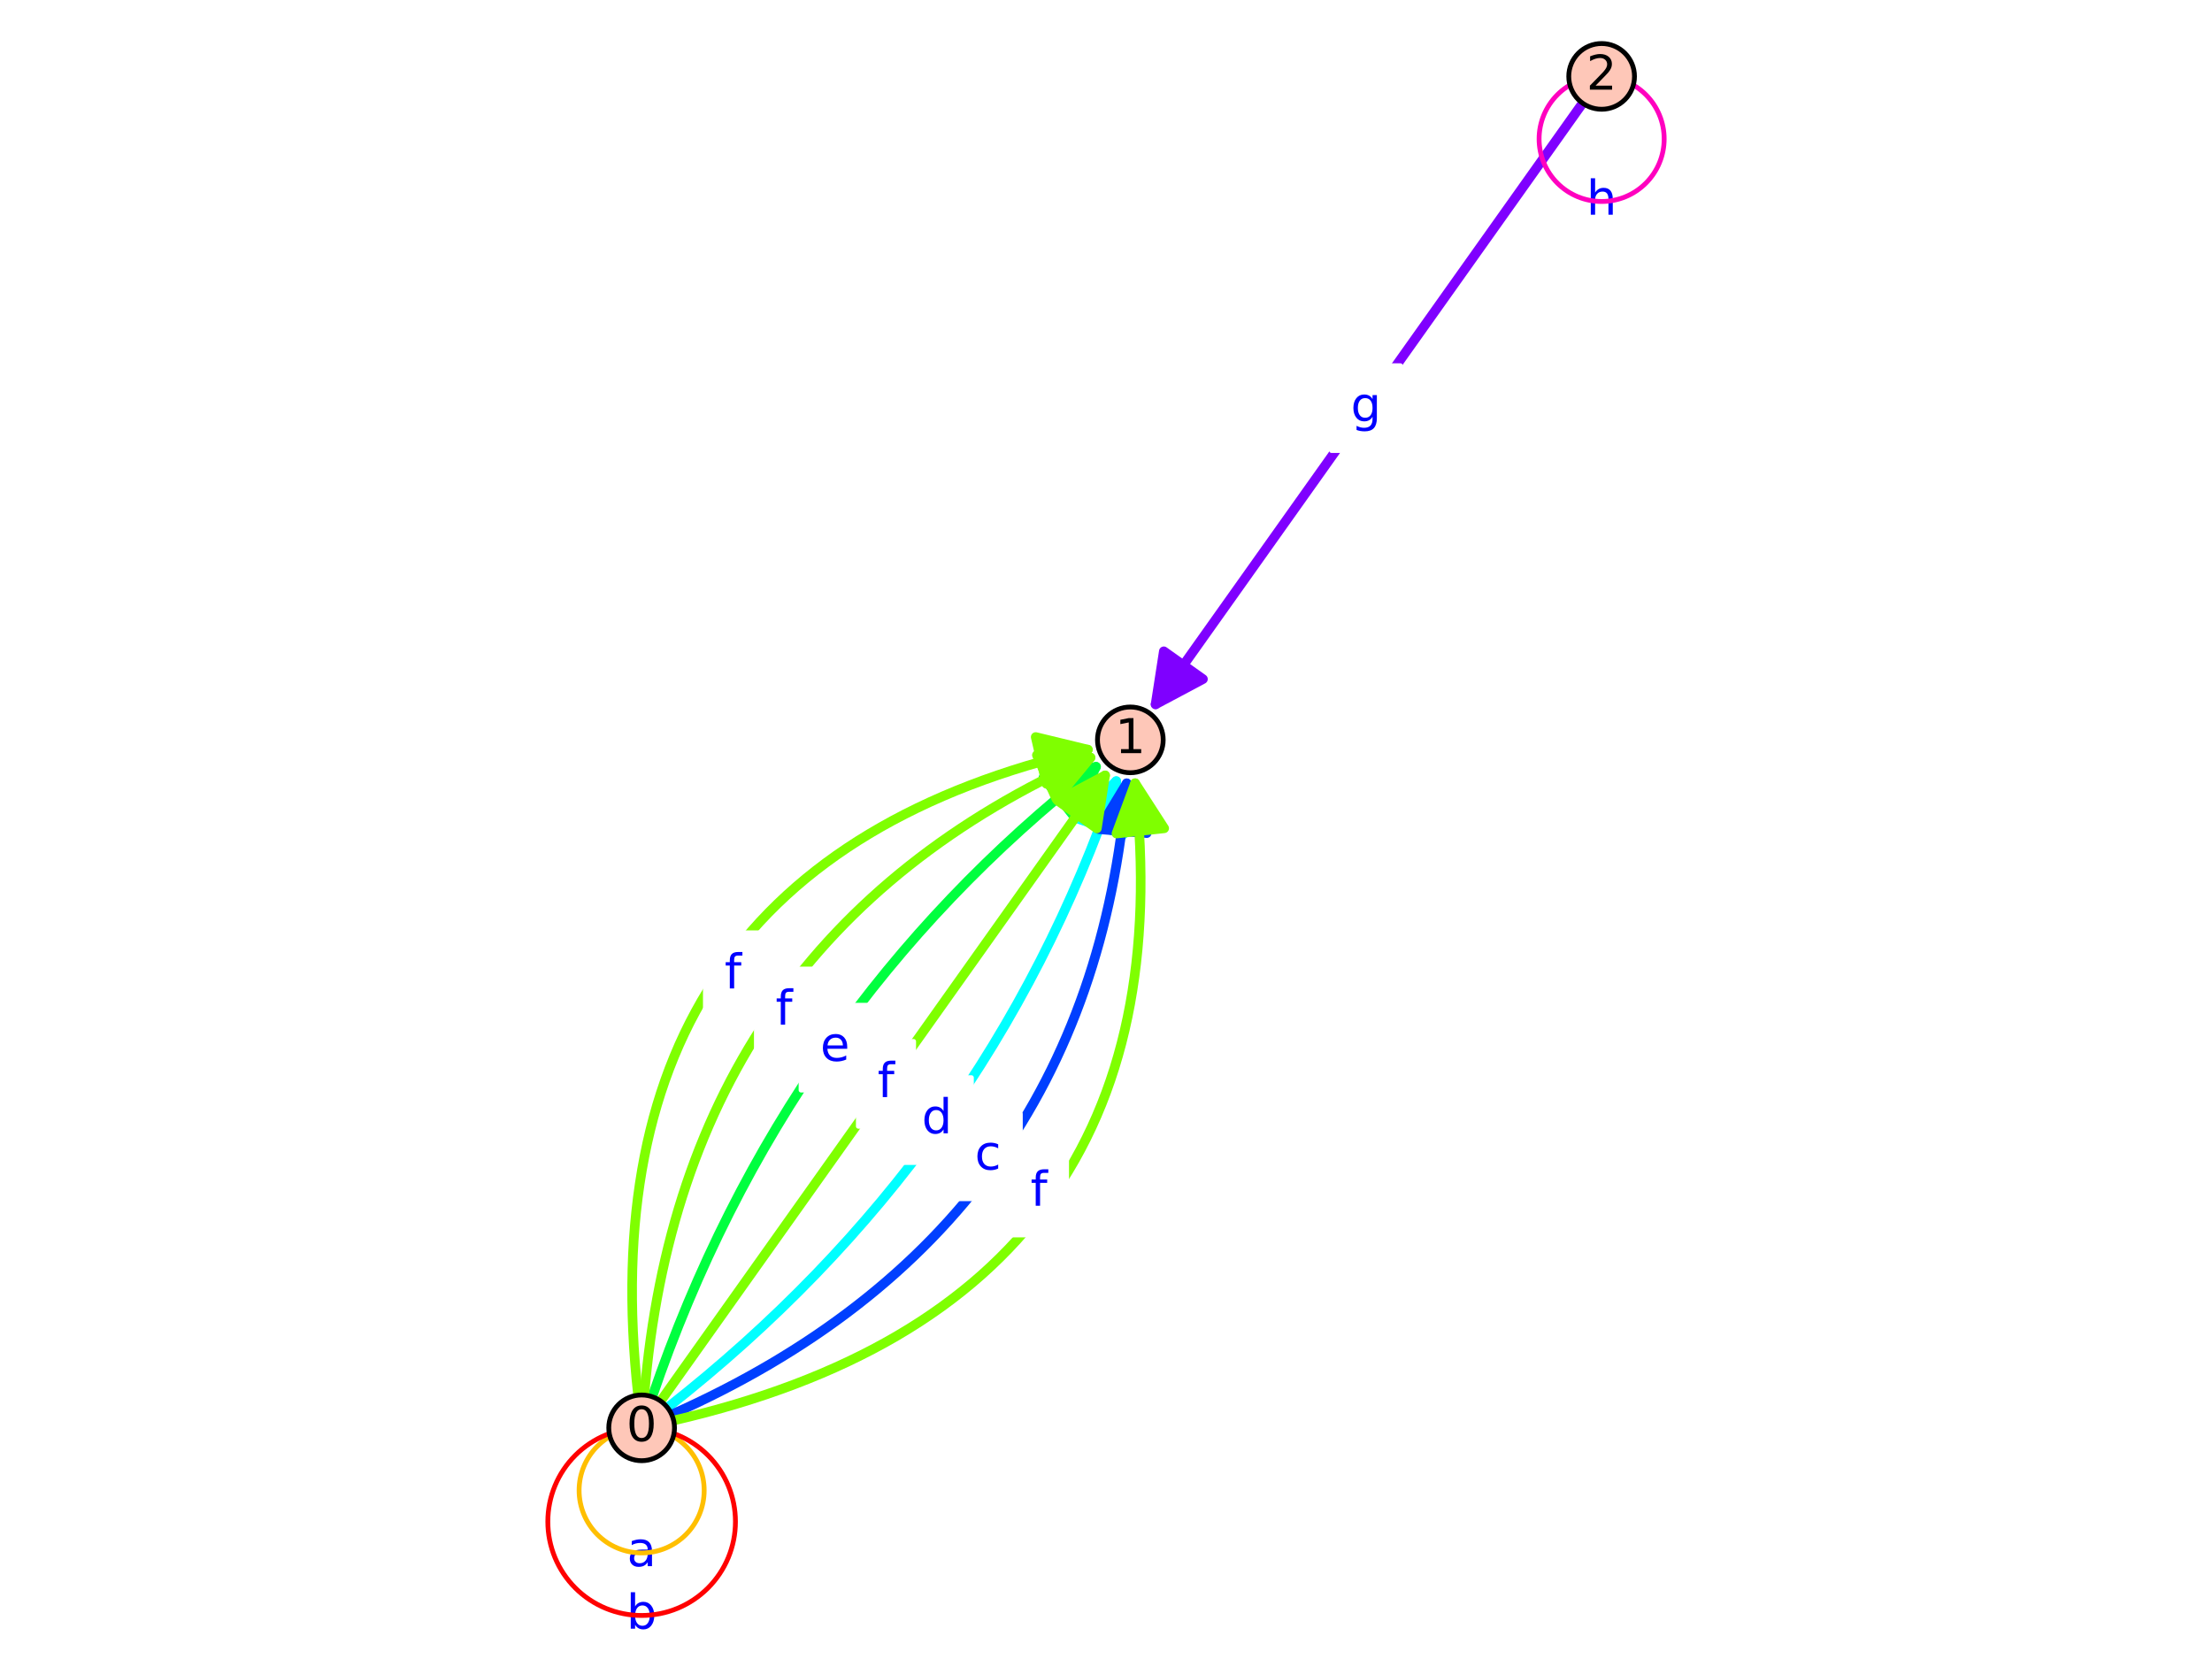 <?xml version="1.0" encoding="utf-8" standalone="no"?>
<!DOCTYPE svg PUBLIC "-//W3C//DTD SVG 1.1//EN"
  "http://www.w3.org/Graphics/SVG/1.1/DTD/svg11.dtd">
<!-- Created with matplotlib (http://matplotlib.org/) -->
<svg height="345.6pt" version="1.1" viewBox="0 0 460.8 345.6" width="460.8pt" xmlns="http://www.w3.org/2000/svg" xmlns:xlink="http://www.w3.org/1999/xlink">
 <defs>
  <style type="text/css">
*{stroke-linecap:butt;stroke-linejoin:round;}
  </style>
 </defs>
 <g id="figure_1">
  <g id="patch_1">
   <path d="M 0 345.6 
L 460.8 345.6 
L 460.8 0 
L 0 0 
z
" style="fill:#ffffff;"/>
  </g>
  <g id="axes_1">
   <g id="patch_2">
    <path d="M 109.471 343.08 
L 351.329 343.08 
L 351.329 2.52 
L 109.471 2.52 
z
" style="fill:#ffffff;"/>
   </g>
   <g id="patch_3">
    <path clip-path="url(#pa41fccc6c9)" d="M 139.051 293.223 
Q 205.81 240.876 232.533 162.72 
" style="fill:none;stroke:#00ffff;stroke-linecap:round;stroke-width:2;"/>
    <path clip-path="url(#pa41fccc6c9)" d="M 224.566 170.565 
L 232.533 162.72 
L 234.029 173.8 
L 224.566 170.565 
z
" style="fill:#00ffff;stroke:#00ffff;stroke-linecap:round;stroke-width:2;"/>
   </g>
   <g id="patch_4">
    <path clip-path="url(#pa41fccc6c9)" d="M 135.879 290.969 
Q 163.325 210.697 228.324 159.731 
" style="fill:none;stroke:#00ff3f;stroke-linecap:round;stroke-width:2;"/>
    <path clip-path="url(#pa41fccc6c9)" d="M 217.37 161.967 
L 228.324 159.731 
L 223.54 169.836 
L 217.37 161.967 
z
" style="fill:#00ff3f;stroke:#00ff3f;stroke-linecap:round;stroke-width:2;"/>
   </g>
   <g id="patch_5">
    <path clip-path="url(#pa41fccc6c9)" d="M 139.921 294.668 
Q 227.053 255.966 234.722 163.178 
" style="fill:none;stroke:#003fff;stroke-linecap:round;stroke-width:2;"/>
    <path clip-path="url(#pa41fccc6c9)" d="M 228.916 172.732 
L 234.722 163.178 
L 238.882 173.556 
L 228.916 172.732 
z
" style="fill:#003fff;stroke:#003fff;stroke-linecap:round;stroke-width:2;"/>
   </g>
   <g id="patch_6">
    <path clip-path="url(#pa41fccc6c9)" d="M 134.229 290.624 
Q 142.083 195.608 227.171 157.814 
" style="fill:none;stroke:#7fff00;stroke-linecap:round;stroke-width:2;"/>
    <path clip-path="url(#pa41fccc6c9)" d="M 216.003 157.304 
L 227.171 157.814 
L 220.062 166.443 
L 216.003 157.304 
z
" style="fill:#7fff00;stroke:#7fff00;stroke-linecap:round;stroke-width:2;"/>
   </g>
   <g id="patch_7">
    <path clip-path="url(#pa41fccc6c9)" d="M 140.335 295.91 
Q 248.295 271.055 236.461 163.155 
" style="fill:none;stroke:#7fff00;stroke-linecap:round;stroke-width:2;"/>
    <path clip-path="url(#pa41fccc6c9)" d="M 232.581 173.64 
L 236.461 163.155 
L 242.521 172.55 
L 232.581 173.64 
z
" style="fill:#7fff00;stroke:#7fff00;stroke-linecap:round;stroke-width:2;"/>
   </g>
   <g id="patch_8">
    <path clip-path="url(#pa41fccc6c9)" d="M 132.919 290.642 
Q 120.84 180.518 226.621 156.165 
" style="fill:none;stroke:#7fff00;stroke-linecap:round;stroke-width:2;"/>
    <path clip-path="url(#pa41fccc6c9)" d="M 215.754 153.536 
L 226.621 156.165 
L 217.998 163.281 
L 215.754 153.536 
z
" style="fill:#7fff00;stroke:#7fff00;stroke-linecap:round;stroke-width:2;"/>
   </g>
   <g id="matplotlib.axis_1"/>
   <g id="matplotlib.axis_2"/>
   <g id="patch_9">
    <path clip-path="url(#pa41fccc6c9)" d="M 240.729 146.724 
Q 284.56 85.021 329.685 21.495 
" style="fill:none;stroke:#7f00ff;stroke-linecap:round;stroke-width:2;"/>
    <path clip-path="url(#pa41fccc6c9)" d="M 250.597 141.467 
L 240.729 146.724 
L 242.444 135.676 
L 250.597 141.467 
z
" style="fill:#7f00ff;stroke:#7f00ff;stroke-linecap:round;stroke-width:2;"/>
   </g>
   <g id="patch_10">
    <path clip-path="url(#pa41fccc6c9)" d="M 137.629 291.866 
Q 184.568 225.787 230.212 161.531 
" style="fill:none;stroke:#7fff00;stroke-linecap:round;stroke-width:2;"/>
    <path clip-path="url(#pa41fccc6c9)" d="M 220.344 166.788 
L 230.212 161.531 
L 228.497 172.579 
L 220.344 166.788 
z
" style="fill:#7fff00;stroke:#7fff00;stroke-linecap:round;stroke-width:2;"/>
   </g>
   <g id="text_1">
    <g id="patch_11">
     <path d="M 188.015 242.171 
L 202.363 242.171 
L 202.363 224.493 
L 188.015 224.493 
z
" style="fill:#ffffff;stroke:#ffffff;stroke-linejoin:miter;"/>
    </g>
    <!-- d -->
    <defs>
     <path d="M 45.406 46.391 
L 45.406 75.984 
L 54.391 75.984 
L 54.391 0 
L 45.406 0 
L 45.406 8.203 
Q 42.578 3.328 38.25 0.953 
Q 33.938 -1.422 27.875 -1.422 
Q 17.969 -1.422 11.734 6.484 
Q 5.516 14.406 5.516 27.297 
Q 5.516 40.188 11.734 48.094 
Q 17.969 56 27.875 56 
Q 33.938 56 38.25 53.625 
Q 42.578 51.266 45.406 46.391 
z
M 14.797 27.297 
Q 14.797 17.391 18.875 11.75 
Q 22.953 6.109 30.078 6.109 
Q 37.203 6.109 41.297 11.75 
Q 45.406 17.391 45.406 27.297 
Q 45.406 37.203 41.297 42.844 
Q 37.203 48.484 30.078 48.484 
Q 22.953 48.484 18.875 42.844 
Q 14.797 37.203 14.797 27.297 
z
" id="DejaVuSans-64"/>
    </defs>
    <g style="fill:#0000ff;" transform="translate(192.015 236.091)scale(0.1 -0.1)">
     <use xlink:href="#DejaVuSans-64"/>
    </g>
   </g>
   <g id="text_2">
    <g id="patch_12">
     <path d="M 166.87 227.081 
L 181.023 227.081 
L 181.023 209.403 
L 166.87 209.403 
z
" style="fill:#ffffff;stroke:#ffffff;stroke-linejoin:miter;"/>
    </g>
    <!-- e -->
    <defs>
     <path d="M 56.203 29.594 
L 56.203 25.203 
L 14.891 25.203 
Q 15.484 15.922 20.484 11.062 
Q 25.484 6.203 34.422 6.203 
Q 39.594 6.203 44.453 7.469 
Q 49.312 8.734 54.109 11.281 
L 54.109 2.781 
Q 49.266 0.734 44.188 -0.344 
Q 39.109 -1.422 33.891 -1.422 
Q 20.797 -1.422 13.156 6.188 
Q 5.516 13.812 5.516 26.812 
Q 5.516 40.234 12.766 48.109 
Q 20.016 56 32.328 56 
Q 43.359 56 49.781 48.891 
Q 56.203 41.797 56.203 29.594 
z
M 47.219 32.234 
Q 47.125 39.594 43.094 43.984 
Q 39.062 48.391 32.422 48.391 
Q 24.906 48.391 20.391 44.141 
Q 15.875 39.891 15.188 32.172 
z
" id="DejaVuSans-65"/>
    </defs>
    <g style="fill:#0000ff;" transform="translate(170.87 221.001)scale(0.1 -0.1)">
     <use xlink:href="#DejaVuSans-65"/>
    </g>
   </g>
   <g id="text_3">
    <g id="patch_13">
     <path d="M 199.061 249.715 
L 212.559 249.715 
L 212.559 232.037 
L 199.061 232.037 
z
" style="fill:#ffffff;stroke:#ffffff;stroke-linejoin:miter;"/>
    </g>
    <!-- c -->
    <defs>
     <path d="M 48.781 52.594 
L 48.781 44.188 
Q 44.969 46.297 41.141 47.344 
Q 37.312 48.391 33.406 48.391 
Q 24.656 48.391 19.812 42.844 
Q 14.984 37.312 14.984 27.297 
Q 14.984 17.281 19.812 11.734 
Q 24.656 6.203 33.406 6.203 
Q 37.312 6.203 41.141 7.25 
Q 44.969 8.297 48.781 10.406 
L 48.781 2.094 
Q 45.016 0.344 40.984 -0.531 
Q 36.969 -1.422 32.422 -1.422 
Q 20.062 -1.422 12.781 6.344 
Q 5.516 14.109 5.516 27.297 
Q 5.516 40.672 12.859 48.328 
Q 20.219 56 33.016 56 
Q 37.156 56 41.109 55.141 
Q 45.062 54.297 48.781 52.594 
z
" id="DejaVuSans-63"/>
    </defs>
    <g style="fill:#0000ff;" transform="translate(203.061 243.636)scale(0.1 -0.1)">
     <use xlink:href="#DejaVuSans-63"/>
    </g>
   </g>
   <g id="text_4">
    <g id="patch_14">
     <path d="M 157.565 219.536 
L 169.085 219.536 
L 169.085 201.858 
L 157.565 201.858 
z
" style="fill:#ffffff;stroke:#ffffff;stroke-linejoin:miter;"/>
    </g>
    <!-- f -->
    <defs>
     <path d="M 37.109 75.984 
L 37.109 68.5 
L 28.516 68.5 
Q 23.688 68.5 21.797 66.547 
Q 19.922 64.594 19.922 59.516 
L 19.922 54.688 
L 34.719 54.688 
L 34.719 47.703 
L 19.922 47.703 
L 19.922 0 
L 10.891 0 
L 10.891 47.703 
L 2.297 47.703 
L 2.297 54.688 
L 10.891 54.688 
L 10.891 58.5 
Q 10.891 67.625 15.141 71.797 
Q 19.391 75.984 28.609 75.984 
z
" id="DejaVuSans-66"/>
    </defs>
    <g style="fill:#0000ff;" transform="translate(161.565 213.457)scale(0.1 -0.1)">
     <use xlink:href="#DejaVuSans-66"/>
    </g>
   </g>
   <g id="text_5">
    <g id="patch_15">
     <path d="M 210.671 257.26 
L 222.192 257.26 
L 222.192 239.582 
L 210.671 239.582 
z
" style="fill:#ffffff;stroke:#ffffff;stroke-linejoin:miter;"/>
    </g>
    <!-- f -->
    <g style="fill:#0000ff;" transform="translate(214.671 251.181)scale(0.1 -0.1)">
     <use xlink:href="#DejaVuSans-66"/>
    </g>
   </g>
   <g id="text_6">
    <g id="patch_16">
     <path d="M 146.944 211.992 
L 158.464 211.992 
L 158.464 194.314 
L 146.944 194.314 
z
" style="fill:#ffffff;stroke:#ffffff;stroke-linejoin:miter;"/>
    </g>
    <!-- f -->
    <g style="fill:#0000ff;" transform="translate(150.944 205.912)scale(0.1 -0.1)">
     <use xlink:href="#DejaVuSans-66"/>
    </g>
   </g>
   <g id="text_7">
    <g id="patch_17">
     <path d="M 126.601 332.342 
L 140.729 332.342 
L 140.729 314.663 
L 126.601 314.663 
z
" style="fill:#ffffff;stroke:#ffffff;stroke-linejoin:miter;"/>
    </g>
    <!-- a -->
    <defs>
     <path d="M 34.281 27.484 
Q 23.391 27.484 19.188 25 
Q 14.984 22.516 14.984 16.5 
Q 14.984 11.719 18.141 8.906 
Q 21.297 6.109 26.703 6.109 
Q 34.188 6.109 38.703 11.406 
Q 43.219 16.703 43.219 25.484 
L 43.219 27.484 
z
M 52.203 31.203 
L 52.203 0 
L 43.219 0 
L 43.219 8.297 
Q 40.141 3.328 35.547 0.953 
Q 30.953 -1.422 24.312 -1.422 
Q 15.922 -1.422 10.953 3.297 
Q 6 8.016 6 15.922 
Q 6 25.141 12.172 29.828 
Q 18.359 34.516 30.609 34.516 
L 43.219 34.516 
L 43.219 35.406 
Q 43.219 41.609 39.141 45 
Q 35.062 48.391 27.688 48.391 
Q 23 48.391 18.547 47.266 
Q 14.109 46.141 10.016 43.891 
L 10.016 52.203 
Q 14.938 54.109 19.578 55.047 
Q 24.219 56 28.609 56 
Q 40.484 56 46.344 49.844 
Q 52.203 43.703 52.203 31.203 
z
" id="DejaVuSans-61"/>
    </defs>
    <g style="fill:#0000ff;" transform="translate(130.601 326.262)scale(0.1 -0.1)">
     <use xlink:href="#DejaVuSans-61"/>
    </g>
   </g>
   <g id="text_8">
    <g id="patch_18">
     <path d="M 126.491 345.37 
L 140.839 345.37 
L 140.839 327.692 
L 126.491 327.692 
z
" style="fill:#ffffff;stroke:#ffffff;stroke-linejoin:miter;"/>
    </g>
    <!-- b -->
    <defs>
     <path d="M 48.688 27.297 
Q 48.688 37.203 44.609 42.844 
Q 40.531 48.484 33.406 48.484 
Q 26.266 48.484 22.188 42.844 
Q 18.109 37.203 18.109 27.297 
Q 18.109 17.391 22.188 11.75 
Q 26.266 6.109 33.406 6.109 
Q 40.531 6.109 44.609 11.75 
Q 48.688 17.391 48.688 27.297 
z
M 18.109 46.391 
Q 20.953 51.266 25.266 53.625 
Q 29.594 56 35.594 56 
Q 45.562 56 51.781 48.094 
Q 58.016 40.188 58.016 27.297 
Q 58.016 14.406 51.781 6.484 
Q 45.562 -1.422 35.594 -1.422 
Q 29.594 -1.422 25.266 0.953 
Q 20.953 3.328 18.109 8.203 
L 18.109 0 
L 9.078 0 
L 9.078 75.984 
L 18.109 75.984 
z
" id="DejaVuSans-62"/>
    </defs>
    <g style="fill:#0000ff;" transform="translate(130.491 339.29)scale(0.1 -0.1)">
     <use xlink:href="#DejaVuSans-62"/>
    </g>
   </g>
   <g id="text_9">
    <g id="patch_19">
     <path d="M 326.48 50.81 
L 340.818 50.81 
L 340.818 33.132 
L 326.48 33.132 
z
" style="fill:#ffffff;stroke:#ffffff;stroke-linejoin:miter;"/>
    </g>
    <!-- h -->
    <defs>
     <path d="M 54.891 33.016 
L 54.891 0 
L 45.906 0 
L 45.906 32.719 
Q 45.906 40.484 42.875 44.328 
Q 39.844 48.188 33.797 48.188 
Q 26.516 48.188 22.312 43.547 
Q 18.109 38.922 18.109 30.906 
L 18.109 0 
L 9.078 0 
L 9.078 75.984 
L 18.109 75.984 
L 18.109 46.188 
Q 21.344 51.125 25.703 53.562 
Q 30.078 56 35.797 56 
Q 45.219 56 50.047 50.172 
Q 54.891 44.344 54.891 33.016 
z
" id="DejaVuSans-68"/>
    </defs>
    <g style="fill:#0000ff;" transform="translate(330.48 44.73)scale(0.1 -0.1)">
     <use xlink:href="#DejaVuSans-68"/>
    </g>
   </g>
   <g id="text_10">
    <g id="patch_20">
     <path d="M 277.386 93.86 
L 291.734 93.86 
L 291.734 76.182 
L 277.386 76.182 
z
" style="fill:#ffffff;stroke:#ffffff;stroke-linejoin:miter;"/>
    </g>
    <!-- g -->
    <defs>
     <path d="M 45.406 27.984 
Q 45.406 37.75 41.375 43.109 
Q 37.359 48.484 30.078 48.484 
Q 22.859 48.484 18.828 43.109 
Q 14.797 37.75 14.797 27.984 
Q 14.797 18.266 18.828 12.891 
Q 22.859 7.516 30.078 7.516 
Q 37.359 7.516 41.375 12.891 
Q 45.406 18.266 45.406 27.984 
z
M 54.391 6.781 
Q 54.391 -7.172 48.188 -13.984 
Q 42 -20.797 29.203 -20.797 
Q 24.469 -20.797 20.266 -20.094 
Q 16.062 -19.391 12.109 -17.922 
L 12.109 -9.188 
Q 16.062 -11.328 19.922 -12.344 
Q 23.781 -13.375 27.781 -13.375 
Q 36.625 -13.375 41.016 -8.766 
Q 45.406 -4.156 45.406 5.172 
L 45.406 9.625 
Q 42.625 4.781 38.281 2.391 
Q 33.938 0 27.875 0 
Q 17.828 0 11.672 7.656 
Q 5.516 15.328 5.516 27.984 
Q 5.516 40.672 11.672 48.328 
Q 17.828 56 27.875 56 
Q 33.938 56 38.281 53.609 
Q 42.625 51.219 45.406 46.391 
L 45.406 54.688 
L 54.391 54.688 
z
" id="DejaVuSans-67"/>
    </defs>
    <g style="fill:#0000ff;" transform="translate(281.386 87.78)scale(0.1 -0.1)">
     <use xlink:href="#DejaVuSans-67"/>
    </g>
   </g>
   <g id="text_11">
    <g id="patch_21">
     <path d="M 178.808 234.626 
L 190.328 234.626 
L 190.328 216.948 
L 178.808 216.948 
z
" style="fill:#ffffff;stroke:#ffffff;stroke-linejoin:miter;"/>
    </g>
    <!-- f -->
    <g style="fill:#0000ff;" transform="translate(182.808 228.546)scale(0.1 -0.1)">
     <use xlink:href="#DejaVuSans-66"/>
    </g>
   </g>
   <g id="patch_22">
    <path clip-path="url(#pa41fccc6c9)" d="M 133.665 323.503 
C 137.12 323.503 140.434 322.13 142.877 319.687 
C 145.32 317.244 146.693 313.929 146.693 310.474 
C 146.693 307.019 145.32 303.705 142.877 301.262 
C 140.434 298.819 137.12 297.446 133.665 297.446 
C 130.21 297.446 126.896 298.819 124.453 301.262 
C 122.009 303.705 120.637 307.019 120.637 310.474 
C 120.637 313.929 122.009 317.244 124.453 319.687 
C 126.896 322.13 130.21 323.503 133.665 323.503 
z
" style="fill:none;stroke:#ffbf00;stroke-linejoin:miter;"/>
   </g>
   <g id="patch_23">
    <path clip-path="url(#pa41fccc6c9)" d="M 133.665 336.531 
C 138.848 336.531 143.819 334.472 147.483 330.807 
C 151.148 327.142 153.207 322.171 153.207 316.988 
C 153.207 311.806 151.148 306.835 147.483 303.17 
C 143.819 299.505 138.848 297.446 133.665 297.446 
C 128.482 297.446 123.511 299.505 119.846 303.17 
C 116.182 306.835 114.123 311.806 114.123 316.988 
C 114.123 322.171 116.182 327.142 119.846 330.807 
C 123.511 334.472 128.482 336.531 133.665 336.531 
z
" style="fill:none;stroke:#ff0000;stroke-linejoin:miter;"/>
   </g>
   <g id="patch_24">
    <path clip-path="url(#pa41fccc6c9)" d="M 333.649 41.971 
C 337.104 41.971 340.418 40.598 342.862 38.155 
C 345.305 35.712 346.677 32.398 346.677 28.942 
C 346.677 25.487 345.305 22.173 342.862 19.73 
C 340.418 17.287 337.104 15.914 333.649 15.914 
C 330.194 15.914 326.88 17.287 324.437 19.73 
C 321.994 22.173 320.621 25.487 320.621 28.942 
C 320.621 32.398 321.994 35.712 324.437 38.155 
C 326.88 40.598 330.194 41.971 333.649 41.971 
z
" style="fill:none;stroke:#ff00bf;stroke-linejoin:miter;"/>
   </g>
   <g id="patch_25">
    <path d="M 133.665 304.291 
C 135.48 304.291 137.221 303.57 138.505 302.286 
C 139.789 301.003 140.51 299.261 140.51 297.446 
C 140.51 295.631 139.789 293.89 138.505 292.606 
C 137.221 291.322 135.48 290.601 133.665 290.601 
C 131.85 290.601 130.108 291.322 128.825 292.606 
C 127.541 293.89 126.82 295.631 126.82 297.446 
C 126.82 299.261 127.541 301.003 128.825 302.286 
C 130.108 303.57 131.85 304.291 133.665 304.291 
z
" style="fill:#fec7b8;stroke:#000000;stroke-linejoin:miter;"/>
   </g>
   <g id="patch_26">
    <path d="M 235.471 160.973 
C 237.286 160.973 239.027 160.251 240.311 158.968 
C 241.594 157.684 242.316 155.943 242.316 154.128 
C 242.316 152.312 241.594 150.571 240.311 149.287 
C 239.027 148.004 237.286 147.283 235.471 147.283 
C 233.655 147.283 231.914 148.004 230.63 149.287 
C 229.347 150.571 228.626 152.312 228.626 154.128 
C 228.626 155.943 229.347 157.684 230.63 158.968 
C 231.914 160.251 233.655 160.973 235.471 160.973 
z
" style="fill:#fec7b8;stroke:#000000;stroke-linejoin:miter;"/>
   </g>
   <g id="patch_27">
    <path d="M 333.649 22.759 
C 335.465 22.759 337.206 22.038 338.489 20.754 
C 339.773 19.471 340.494 17.73 340.494 15.914 
C 340.494 14.099 339.773 12.358 338.489 11.074 
C 337.206 9.79 335.465 9.069 333.649 9.069 
C 331.834 9.069 330.093 9.79 328.809 11.074 
C 327.525 12.358 326.804 14.099 326.804 15.914 
C 326.804 17.73 327.525 19.471 328.809 20.754 
C 330.093 22.038 331.834 22.759 333.649 22.759 
z
" style="fill:#fec7b8;stroke:#000000;stroke-linejoin:miter;"/>
   </g>
   <g id="text_12">
    <!-- 0 -->
    <defs>
     <path d="M 31.781 66.406 
Q 24.172 66.406 20.328 58.906 
Q 16.5 51.422 16.5 36.375 
Q 16.5 21.391 20.328 13.891 
Q 24.172 6.391 31.781 6.391 
Q 39.453 6.391 43.281 13.891 
Q 47.125 21.391 47.125 36.375 
Q 47.125 51.422 43.281 58.906 
Q 39.453 66.406 31.781 66.406 
z
M 31.781 74.219 
Q 44.047 74.219 50.516 64.516 
Q 56.984 54.828 56.984 36.375 
Q 56.984 17.969 50.516 8.266 
Q 44.047 -1.422 31.781 -1.422 
Q 19.531 -1.422 13.062 8.266 
Q 6.594 17.969 6.594 36.375 
Q 6.594 54.828 13.062 64.516 
Q 19.531 74.219 31.781 74.219 
z
" id="DejaVuSans-30"/>
    </defs>
    <g transform="translate(130.484 300.205)scale(0.1 -0.1)">
     <use xlink:href="#DejaVuSans-30"/>
    </g>
   </g>
   <g id="text_13">
    <!-- 1 -->
    <defs>
     <path d="M 12.406 8.297 
L 28.516 8.297 
L 28.516 63.922 
L 10.984 60.406 
L 10.984 69.391 
L 28.422 72.906 
L 38.281 72.906 
L 38.281 8.297 
L 54.391 8.297 
L 54.391 0 
L 12.406 0 
z
" id="DejaVuSans-31"/>
    </defs>
    <g transform="translate(232.289 156.887)scale(0.1 -0.1)">
     <use xlink:href="#DejaVuSans-31"/>
    </g>
   </g>
   <g id="text_14">
    <!-- 2 -->
    <defs>
     <path d="M 19.188 8.297 
L 53.609 8.297 
L 53.609 0 
L 7.328 0 
L 7.328 8.297 
Q 12.938 14.109 22.625 23.891 
Q 32.328 33.688 34.812 36.531 
Q 39.547 41.844 41.422 45.531 
Q 43.312 49.219 43.312 52.781 
Q 43.312 58.594 39.234 62.25 
Q 35.156 65.922 28.609 65.922 
Q 23.969 65.922 18.812 64.312 
Q 13.672 62.703 7.812 59.422 
L 7.812 69.391 
Q 13.766 71.781 18.938 73 
Q 24.125 74.219 28.422 74.219 
Q 39.75 74.219 46.484 68.547 
Q 53.219 62.891 53.219 53.422 
Q 53.219 48.922 51.531 44.891 
Q 49.859 40.875 45.406 35.406 
Q 44.188 33.984 37.641 27.219 
Q 31.109 20.453 19.188 8.297 
z
" id="DejaVuSans-32"/>
    </defs>
    <g transform="translate(330.468 18.674)scale(0.1 -0.1)">
     <use xlink:href="#DejaVuSans-32"/>
    </g>
   </g>
  </g>
 </g>
 <defs>
  <clipPath id="pa41fccc6c9">
   <rect height="340.56" width="241.857" x="109.471" y="2.52"/>
  </clipPath>
 </defs>
</svg>
